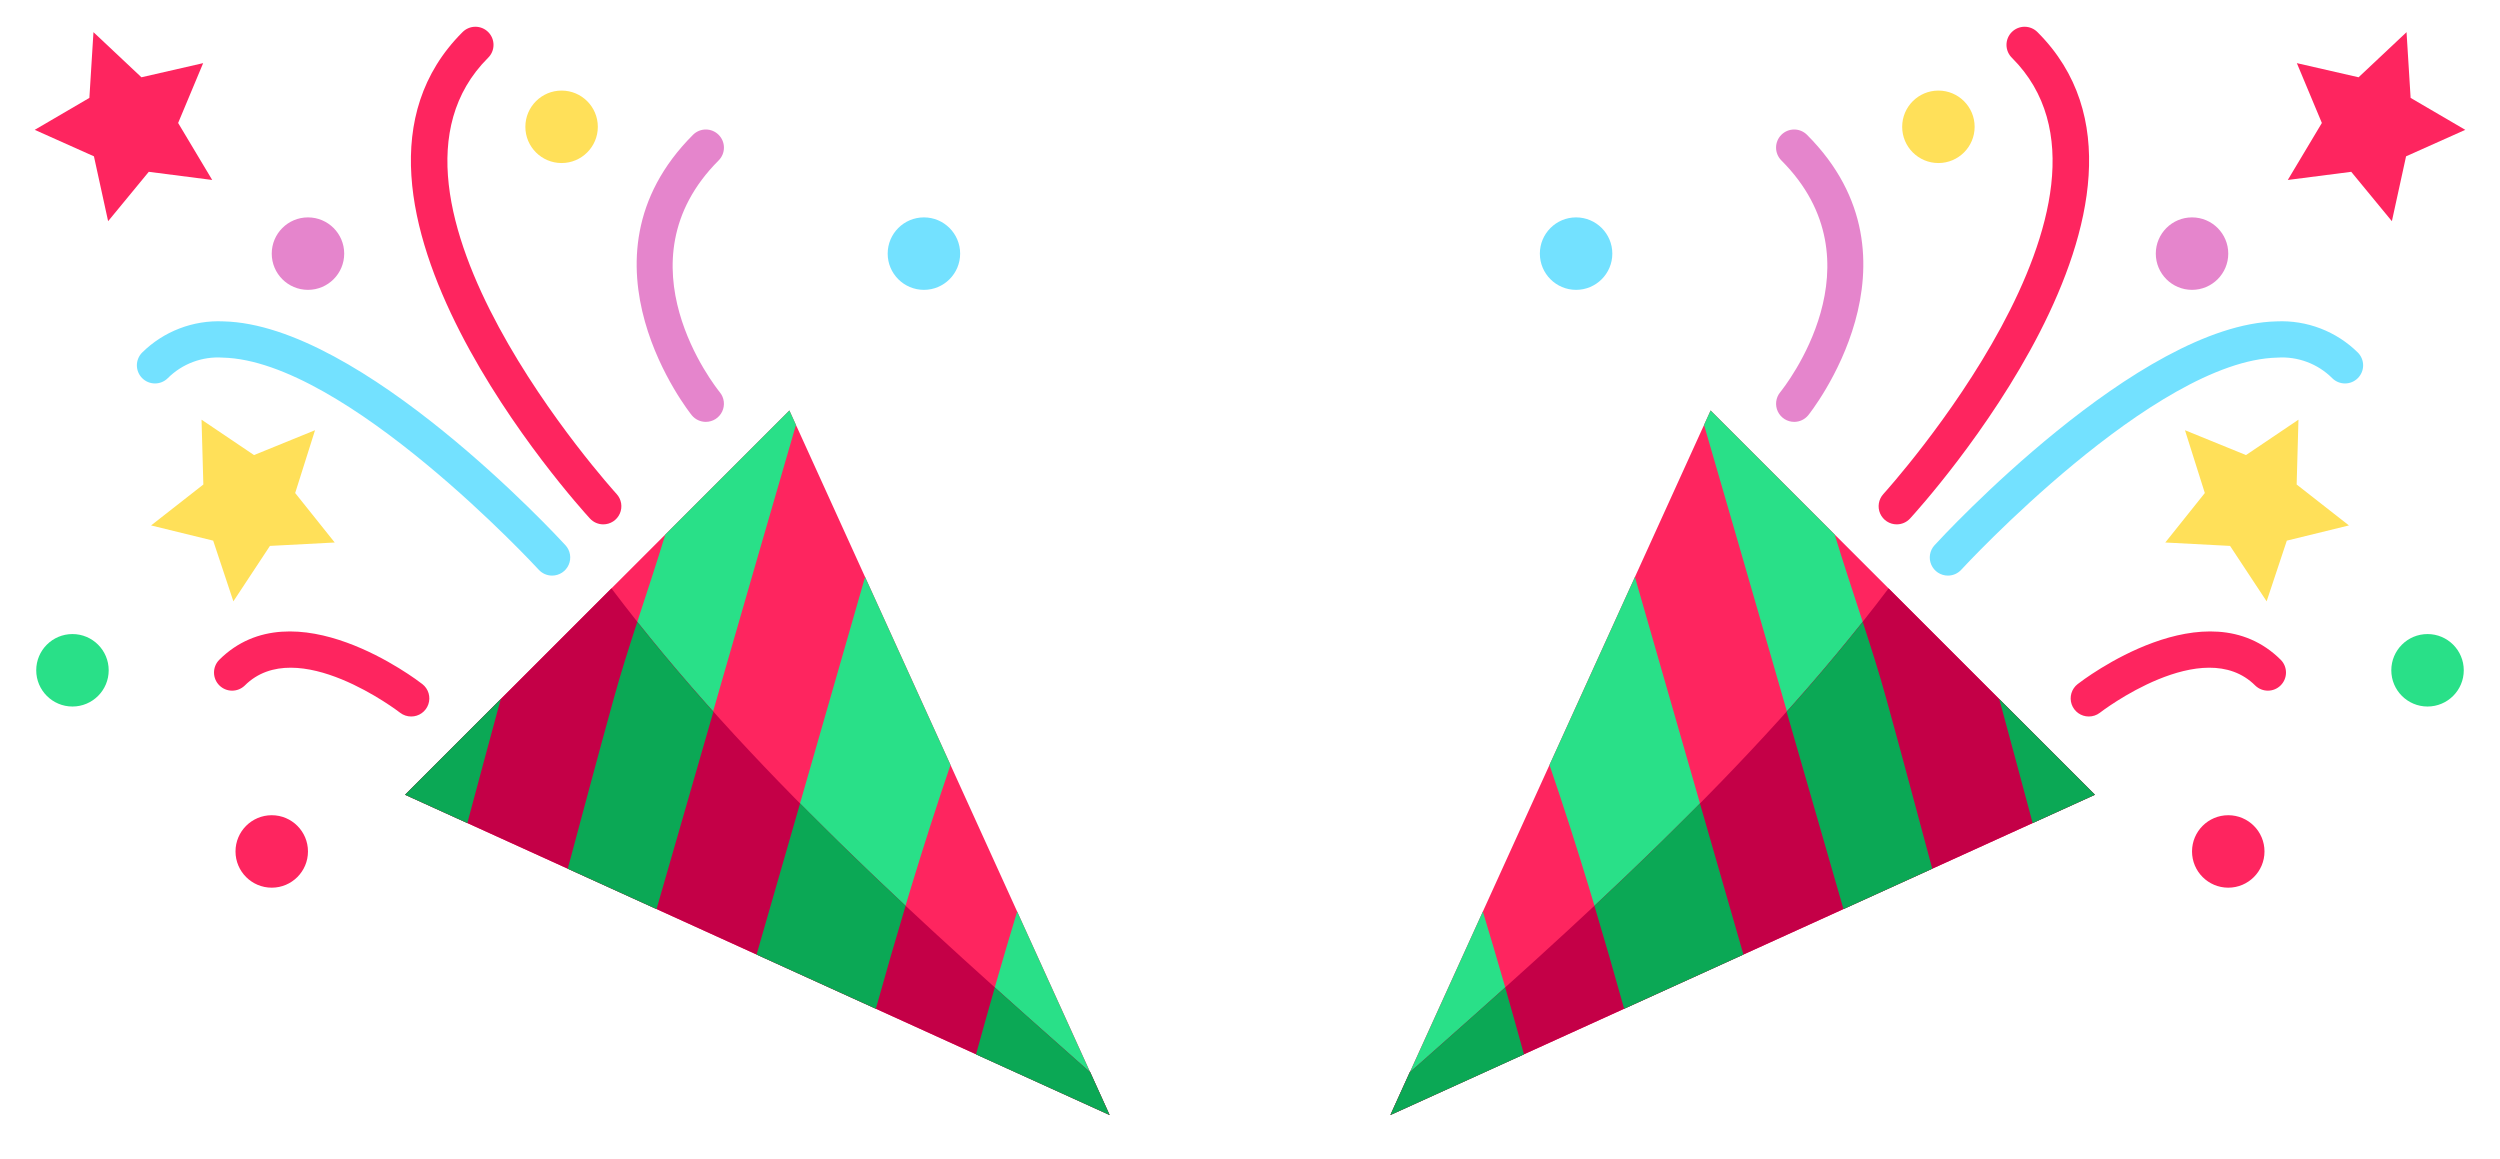 <svg width="345" height="160" viewBox="0 0 345 160" fill="none" xmlns="http://www.w3.org/2000/svg">
<path d="M191.873 153.87L289.101 109.675L236.066 56.642L191.873 153.87Z" fill="#FE255F"/>
<path d="M217.5 40C220.261 40 222.5 37.761 222.5 35C222.5 32.239 220.261 30 217.5 30C214.739 30 212.5 32.239 212.5 35C212.5 37.761 214.739 40 217.5 40Z" fill="#73E1FF"/>
<path d="M267.5 22.5C270.261 22.5 272.5 20.261 272.5 17.5C272.5 14.739 270.261 12.5 267.5 12.5C264.739 12.5 262.5 14.739 262.5 17.5C262.5 20.261 264.739 22.5 267.5 22.5Z" fill="#FFE059"/>
<path d="M302.5 40C305.261 40 307.5 37.761 307.5 35C307.5 32.239 305.261 30 302.5 30C299.739 30 297.5 32.239 297.5 35C297.5 37.761 299.739 40 302.5 40Z" fill="#E585CC"/>
<path d="M335 97.5C337.761 97.5 340 95.261 340 92.5C340 89.739 337.761 87.5 335 87.5C332.239 87.5 330 89.739 330 92.5C330 95.261 332.239 97.5 335 97.5Z" fill="#29E088"/>
<path d="M307.5 122.5C310.261 122.5 312.5 120.261 312.5 117.5C312.5 114.739 310.261 112.5 307.5 112.5C304.739 112.5 302.5 114.739 302.5 117.5C302.5 120.261 304.739 122.5 307.5 122.5Z" fill="#FE255F"/>
<path d="M204.633 125.795L191.883 153.87L210.308 145.5C208.509 138.905 206.617 132.336 204.633 125.795ZM276.078 97.135C277.578 102.61 279.028 108.1 280.505 113.58L289.1 109.675L275.88 96.457L276.078 97.135ZM260.328 96.465C258.293 89.123 255.525 81.465 253.185 73.76L236.065 56.642L235.158 58.642C241.628 80.894 248.044 103.163 254.408 125.45L266.658 119.878C264.558 112.07 262.485 104.25 260.328 96.465ZM225.62 79.625L213.83 105.562C217.628 116.662 220.993 127.9 224.13 139.205L240.59 131.725C235.61 114.355 230.62 96.988 225.62 79.625Z" fill="#29E088"/>
<path d="M332.102 4.438L332.665 13.51L340.207 17.918L332.037 21.573L330.08 30.525L324.47 23.71L315.715 24.835L320.417 16.97L316.965 8.713L325.482 10.665L332.102 4.438Z" fill="#FE255F"/>
<path d="M301.526 59.37L309.946 62.8L317.188 57.915L316.938 66.862L324.153 72.51L315.581 74.608L312.796 82.985L307.748 75.335L298.811 74.865L304.266 68.037L301.526 59.37Z" fill="#FFE059"/>
<path d="M260.621 81.198C241.916 105.98 217.331 127.81 195.093 147.5C194.916 147.657 194.731 147.81 194.551 147.97L191.873 153.87L289.101 109.675L260.621 81.198Z" fill="#C40047"/>
<path d="M195.093 147.5C194.916 147.658 194.731 147.81 194.551 147.97L191.873 153.87L210.308 145.5C209.461 142.42 208.598 139.345 207.718 136.275C203.522 140.031 199.314 143.772 195.093 147.5ZM276.078 97.135C277.578 102.61 279.028 108.1 280.506 113.58L289.101 109.675L275.881 96.457L276.078 97.135ZM257.058 85.832C253.682 90.068 250.181 94.201 246.558 98.228C249.165 107.303 251.778 116.376 254.398 125.448L266.648 119.875C264.548 112.07 262.476 104.255 260.318 96.465C259.363 92.983 258.228 89.427 257.058 85.832ZM220.028 125C221.441 129.72 222.809 134.454 224.131 139.203L240.591 131.723L234.591 110.875C229.834 115.683 224.979 120.392 220.028 125Z" fill="#0BA855"/>
<path d="M247.599 58.218C247.126 58.218 246.663 58.084 246.263 57.831C245.864 57.579 245.544 57.218 245.341 56.792C245.138 56.365 245.06 55.889 245.116 55.42C245.172 54.95 245.36 54.507 245.659 54.14C246.249 53.415 259.909 36.225 245.829 22.14C245.36 21.671 245.096 21.035 245.096 20.372C245.095 19.709 245.359 19.073 245.827 18.604C246.296 18.135 246.932 17.871 247.595 17.871C248.259 17.87 248.895 18.134 249.364 18.602C266.674 35.913 249.704 57.102 249.531 57.31C249.296 57.594 249.001 57.824 248.667 57.98C248.333 58.137 247.968 58.218 247.599 58.218Z" fill="#E585CC"/>
<path d="M288.25 98.877C287.729 98.877 287.222 98.715 286.798 98.412C286.374 98.109 286.056 97.682 285.887 97.189C285.718 96.697 285.707 96.163 285.855 95.664C286.004 95.165 286.304 94.725 286.715 94.405C287.433 93.843 304.483 80.793 314.765 91.075C315.221 91.546 315.473 92.178 315.467 92.834C315.461 93.489 315.198 94.116 314.735 94.579C314.271 95.043 313.644 95.306 312.989 95.312C312.333 95.317 311.702 95.065 311.23 94.61C304.038 87.415 289.925 98.243 289.783 98.36C289.343 98.698 288.804 98.88 288.25 98.877ZM261.75 72.362C261.265 72.362 260.79 72.221 260.384 71.956C259.977 71.691 259.657 71.313 259.461 70.869C259.266 70.425 259.204 69.933 259.284 69.454C259.363 68.975 259.58 68.53 259.908 68.172C260.278 67.765 296.94 27.267 277.658 7.99C277.419 7.759 277.229 7.484 277.097 7.178C276.966 6.873 276.898 6.545 276.895 6.213C276.892 5.882 276.955 5.552 277.081 5.245C277.206 4.938 277.392 4.659 277.627 4.424C277.861 4.189 278.141 4.004 278.448 3.878C278.755 3.752 279.084 3.689 279.416 3.692C279.748 3.695 280.076 3.764 280.381 3.895C280.686 4.026 280.962 4.216 281.193 4.455C303.838 27.1 265.245 69.748 263.59 71.552C263.356 71.808 263.072 72.011 262.755 72.151C262.439 72.29 262.096 72.362 261.75 72.362Z" fill="#FE255F"/>
<path d="M268.809 79.433C268.324 79.433 267.849 79.291 267.442 79.026C267.036 78.761 266.715 78.383 266.52 77.939C266.325 77.495 266.263 77.003 266.342 76.524C266.421 76.046 266.638 75.6 266.966 75.243C268.109 73.993 295.119 44.765 314.179 44.35C316.241 44.255 318.301 44.588 320.228 45.328C322.156 46.067 323.909 47.198 325.379 48.648C325.611 48.88 325.795 49.155 325.921 49.459C326.047 49.762 326.112 50.087 326.112 50.415C326.112 50.744 326.047 51.069 325.922 51.372C325.796 51.676 325.612 51.952 325.38 52.184C325.148 52.416 324.872 52.6 324.569 52.726C324.266 52.852 323.941 52.917 323.612 52.917C323.284 52.917 322.959 52.852 322.655 52.727C322.352 52.601 322.076 52.417 321.844 52.185C320.859 51.202 319.675 50.441 318.372 49.952C317.07 49.463 315.677 49.258 314.289 49.35C297.341 49.718 270.919 78.332 270.654 78.623C270.419 78.878 270.134 79.082 269.817 79.222C269.499 79.361 269.156 79.433 268.809 79.433Z" fill="#73E1FF"/>
<path d="M153.127 153.87L55.899 109.675L108.934 56.642L153.127 153.87Z" fill="#FE255F"/>
<path d="M127.5 40C124.739 40 122.5 37.761 122.5 35C122.5 32.239 124.739 30 127.5 30C130.261 30 132.5 32.239 132.5 35C132.5 37.761 130.261 40 127.5 40Z" fill="#73E1FF"/>
<path d="M77.5 22.5C74.739 22.5 72.5 20.261 72.5 17.5C72.5 14.739 74.739 12.5 77.5 12.5C80.261 12.5 82.5 14.739 82.5 17.5C82.5 20.261 80.261 22.5 77.5 22.5Z" fill="#FFE059"/>
<path d="M42.5 40C39.739 40 37.5 37.761 37.5 35C37.5 32.239 39.739 30 42.5 30C45.261 30 47.5 32.239 47.5 35C47.5 37.761 45.261 40 42.5 40Z" fill="#E585CC"/>
<path d="M10 97.5C7.239 97.5 5 95.261 5 92.5C5 89.739 7.239 87.5 10 87.5C12.761 87.5 15 89.739 15 92.5C15 95.261 12.761 97.5 10 97.5Z" fill="#29E088"/>
<path d="M37.5 122.5C34.739 122.5 32.5 120.261 32.5 117.5C32.5 114.739 34.739 112.5 37.5 112.5C40.261 112.5 42.5 114.739 42.5 117.5C42.5 120.261 40.261 122.5 37.5 122.5Z" fill="#FE255F"/>
<path d="M140.367 125.795L153.117 153.87L134.692 145.5C136.491 138.905 138.383 132.336 140.367 125.795ZM68.922 97.135C67.422 102.61 65.972 108.1 64.495 113.58L55.9 109.675L69.12 96.457L68.922 97.135ZM84.672 96.465C86.707 89.123 89.475 81.465 91.815 73.76L108.935 56.642L109.842 58.642C103.372 80.894 96.956 103.163 90.592 125.45L78.342 119.878C80.442 112.07 82.515 104.25 84.672 96.465ZM119.38 79.625L131.17 105.562C127.372 116.662 124.007 127.9 120.87 139.205L104.41 131.725C109.39 114.355 114.38 96.988 119.38 79.625Z" fill="#29E088"/>
<path d="M12.898 4.438L12.335 13.51L4.793 17.918L12.963 21.573L14.92 30.525L20.53 23.71L29.285 24.835L24.583 16.97L28.035 8.713L19.518 10.665L12.898 4.438Z" fill="#FE255F"/>
<path d="M43.474 59.37L35.054 62.8L27.812 57.915L28.062 66.862L20.847 72.51L29.419 74.608L32.205 82.985L37.252 75.335L46.19 74.865L40.734 68.037L43.474 59.37Z" fill="#FFE059"/>
<path d="M84.379 81.198C103.084 105.98 127.669 127.81 149.907 147.5C150.084 147.657 150.269 147.81 150.449 147.97L153.127 153.87L55.899 109.675L84.379 81.198Z" fill="#C40047"/>
<path d="M149.907 147.5C150.084 147.658 150.269 147.81 150.449 147.97L153.127 153.87L134.692 145.5C135.539 142.42 136.402 139.345 137.282 136.275C141.478 140.031 145.686 143.772 149.907 147.5ZM68.922 97.135C67.422 102.61 65.972 108.1 64.494 113.58L55.899 109.675L69.119 96.457L68.922 97.135ZM87.942 85.832C91.318 90.068 94.819 94.201 98.442 98.228C95.835 107.303 93.222 116.376 90.602 125.448L78.352 119.875C80.452 112.07 82.524 104.255 84.682 96.465C85.637 92.983 86.772 89.427 87.942 85.832ZM124.972 125C123.559 129.72 122.191 134.454 120.869 139.203L104.409 131.723L110.409 110.875C115.166 115.683 120.021 120.392 124.972 125Z" fill="#0BA855"/>
<path d="M97.401 58.218C97.874 58.218 98.337 58.084 98.737 57.831C99.136 57.579 99.456 57.218 99.659 56.792C99.862 56.365 99.94 55.889 99.884 55.42C99.828 54.95 99.64 54.507 99.341 54.14C98.751 53.415 85.091 36.225 99.171 22.14C99.64 21.671 99.904 21.035 99.904 20.372C99.904 19.709 99.641 19.073 99.172 18.604C98.704 18.135 98.068 17.871 97.405 17.871C96.742 17.87 96.105 18.134 95.636 18.602C78.326 35.913 95.296 57.102 95.469 57.31C95.704 57.594 95.999 57.824 96.333 57.98C96.667 58.137 97.032 58.218 97.401 58.218Z" fill="#E585CC"/>
<path d="M56.75 98.877C57.27 98.877 57.778 98.715 58.202 98.412C58.626 98.109 58.944 97.682 59.113 97.189C59.282 96.697 59.293 96.163 59.145 95.664C58.996 95.165 58.696 94.725 58.285 94.405C57.567 93.843 40.517 80.793 30.235 91.075C29.779 91.546 29.527 92.178 29.533 92.834C29.539 93.489 29.802 94.116 30.265 94.579C30.729 95.043 31.356 95.306 32.011 95.312C32.667 95.317 33.298 95.065 33.77 94.61C40.962 87.415 55.075 98.243 55.217 98.36C55.657 98.698 56.196 98.88 56.75 98.877ZM83.25 72.362C83.735 72.362 84.21 72.221 84.616 71.956C85.023 71.691 85.343 71.313 85.538 70.869C85.734 70.425 85.796 69.933 85.716 69.454C85.637 68.975 85.42 68.53 85.092 68.172C84.722 67.765 48.06 27.267 67.342 7.99C67.581 7.759 67.772 7.484 67.903 7.178C68.034 6.873 68.103 6.545 68.105 6.213C68.108 5.882 68.045 5.552 67.919 5.245C67.794 4.938 67.608 4.659 67.373 4.424C67.138 4.189 66.859 4.004 66.552 3.878C66.245 3.752 65.916 3.689 65.584 3.692C65.252 3.695 64.924 3.764 64.619 3.895C64.314 4.026 64.038 4.216 63.807 4.455C41.162 27.1 79.755 69.748 81.41 71.552C81.644 71.808 81.928 72.011 82.245 72.151C82.561 72.29 82.904 72.362 83.25 72.362Z" fill="#FE255F"/>
<path d="M76.191 79.433C76.677 79.433 77.151 79.291 77.558 79.026C77.964 78.761 78.285 78.383 78.48 77.939C78.675 77.495 78.737 77.003 78.658 76.524C78.579 76.046 78.362 75.6 78.034 75.243C76.891 73.993 49.881 44.765 30.821 44.35C28.759 44.255 26.699 44.588 24.772 45.328C22.844 46.067 21.091 47.198 19.621 48.648C19.389 48.88 19.205 49.155 19.079 49.459C18.953 49.762 18.888 50.087 18.888 50.415C18.888 50.744 18.953 51.069 19.078 51.372C19.204 51.676 19.388 51.952 19.62 52.184C19.852 52.416 20.128 52.6 20.431 52.726C20.734 52.852 21.059 52.917 21.388 52.917C21.716 52.917 22.041 52.852 22.345 52.727C22.648 52.601 22.924 52.417 23.156 52.185C24.141 51.202 25.325 50.441 26.628 49.952C27.93 49.463 29.323 49.258 30.711 49.35C47.659 49.718 74.081 78.332 74.346 78.623C74.581 78.878 74.866 79.082 75.183 79.222C75.501 79.361 75.844 79.433 76.191 79.433Z" fill="#73E1FF"/>
</svg>
